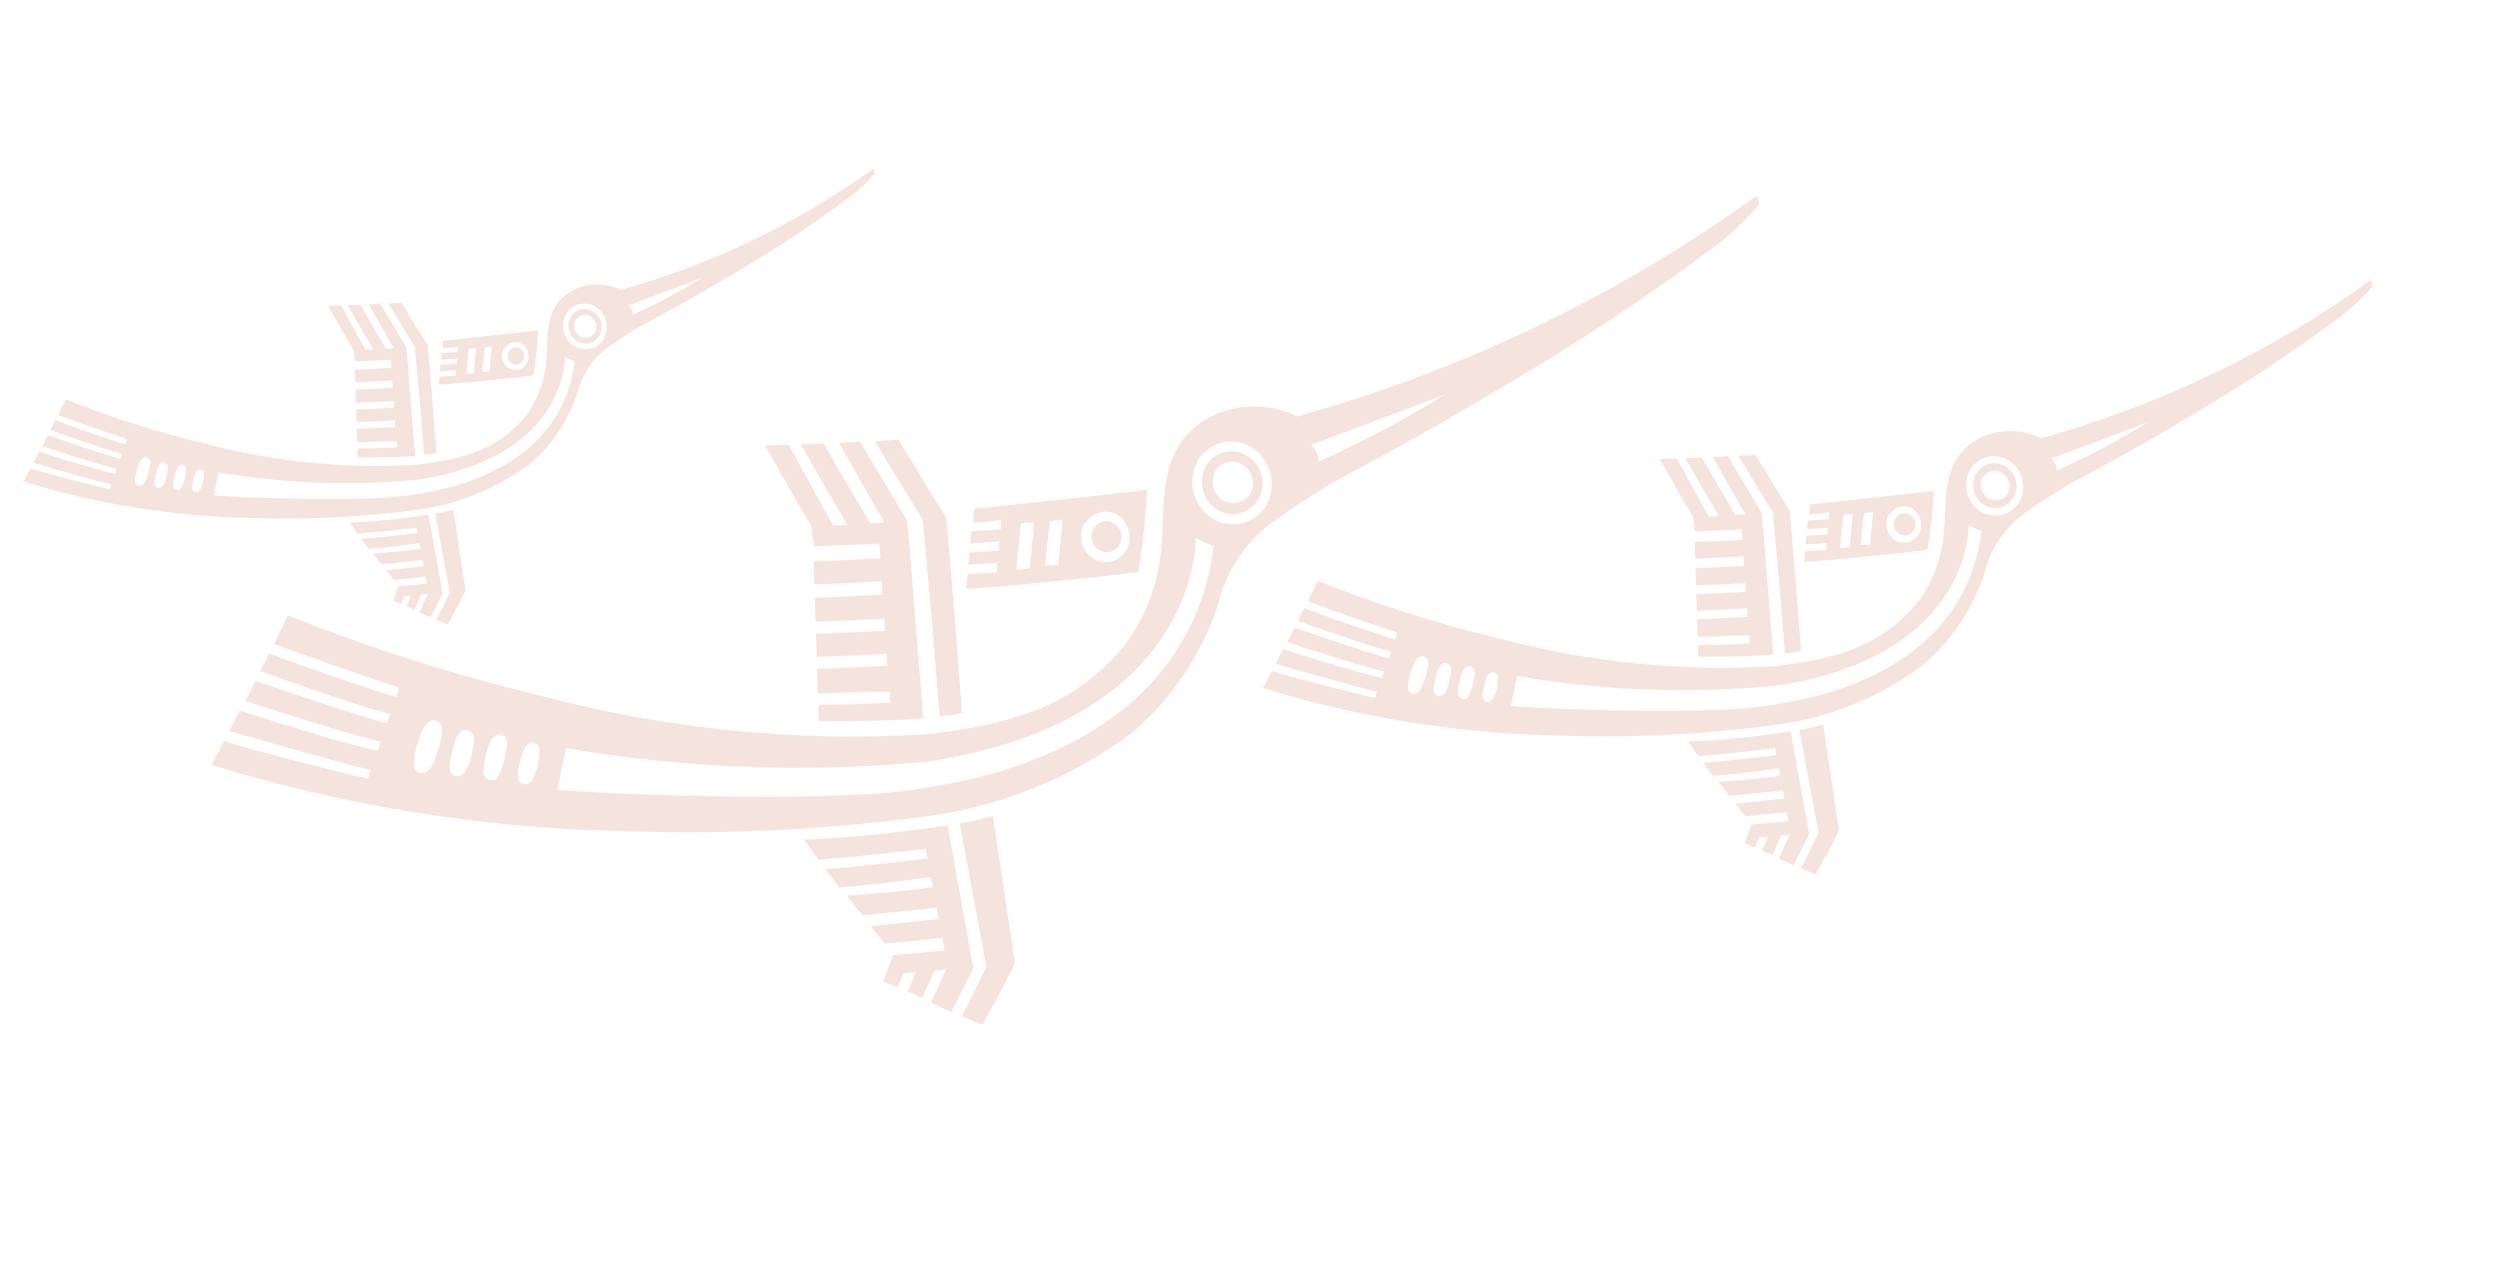 <svg width="431" height="219" viewBox="0 0 431 219" fill="none" xmlns="http://www.w3.org/2000/svg">
<g opacity="0.2">
<path d="M189.413 94.798C189.704 94.985 190.03 95.111 190.37 95.168C190.711 95.225 191.06 95.212 191.396 95.13C191.732 95.049 192.048 94.899 192.324 94.691C192.6 94.484 192.831 94.222 193.004 93.922C193.354 93.31 193.455 92.585 193.285 91.9C193.114 91.216 192.686 90.623 192.089 90.246C191.803 90.058 191.482 89.931 191.145 89.873C190.808 89.815 190.463 89.826 190.13 89.906C189.798 89.987 189.486 90.134 189.212 90.34C188.939 90.546 188.711 90.805 188.542 91.102C188.181 91.712 188.071 92.437 188.233 93.126C188.396 93.815 188.818 94.414 189.413 94.798Z" fill="#CE7A58"/>
<path d="M217.036 85.903C216.717 86.52 216.274 87.064 215.736 87.502C215.197 87.94 214.574 88.262 213.905 88.449C213.236 88.635 212.536 88.682 211.848 88.585C211.161 88.489 210.5 88.252 209.908 87.89C208.689 87.148 207.797 85.969 207.415 84.594C207.032 83.218 207.188 81.749 207.85 80.484C208.171 79.875 208.613 79.338 209.149 78.906C209.685 78.474 210.304 78.156 210.968 77.972C211.631 77.787 212.325 77.741 213.007 77.834C213.69 77.928 214.345 78.16 214.934 78.517C216.165 79.243 217.07 80.415 217.461 81.79C217.852 83.165 217.7 84.638 217.036 85.903ZM215.573 85.056C216.016 84.197 216.113 83.201 215.843 82.273C215.574 81.344 214.959 80.555 214.126 80.066C213.742 79.84 213.318 79.692 212.877 79.631C212.436 79.571 211.987 79.598 211.557 79.713C211.127 79.828 210.724 80.027 210.371 80.299C210.019 80.571 209.724 80.91 209.505 81.297C209.064 82.156 208.964 83.149 209.224 84.078C209.485 85.006 210.086 85.803 210.909 86.307C211.695 86.751 212.624 86.868 213.497 86.634C214.369 86.4 215.114 85.834 215.573 85.056Z" fill="#CE7A58"/>
<path d="M303.279 35.232C300.967 38.014 298.329 40.508 295.422 42.661C284.061 51.125 272.244 58.96 260.025 66.132C244.667 75.403 229.82 83.155 229.82 83.155C229.82 83.155 223.366 87.116 220.414 89.31C215.149 92.789 211.415 98.151 209.98 104.297C207.136 112.936 201.949 120.615 194.997 126.48C185.07 133.83 173.5 138.647 161.289 140.514C143.656 142.992 125.84 143.923 108.044 143.298C83.766 142.883 59.669 139.033 36.471 131.863L38.62 127.752C42.826 129.187 59.673 133.468 63.423 134.227L63.911 132.769C59.854 131.785 47.951 128.507 39.501 126.016L41.348 122.505C48.058 124.685 59.985 128.367 65.116 129.441L65.609 127.877C59.816 126.478 48.79 122.963 42.311 120.835L44.072 117.363C50.172 119.453 61.563 123.321 66.742 124.736L67.239 123.067C61.739 121.744 50.857 117.855 44.886 115.708L46.417 112.648C52.153 114.848 63.333 118.707 68.32 120.156L68.793 118.549C61.517 116.139 54.335 113.635 47.25 111.036L49.648 106.091C63.809 111.748 78.361 116.374 93.189 119.933C114.775 125.67 137.139 127.923 159.436 126.607C180.525 124.397 187.64 118.436 193.943 111.234C197.702 106.098 199.897 99.986 200.266 93.633C200.933 87.701 199.207 77.097 208.245 72.089C210.598 70.813 213.224 70.121 215.9 70.071C218.577 70.021 221.226 70.615 223.626 71.802C252.057 63.876 278.871 51.004 302.836 33.775C303.054 34.236 303.203 34.727 303.279 35.232ZM75.644 128.938C76.457 125.888 76.465 124.747 75.257 124.355C75.257 124.355 73.554 123.201 72.177 127.536C70.8 131.872 71.381 133.06 72.431 133.213C73.481 133.365 74.377 133.173 75.644 128.938ZM81.303 130.036C81.909 127.336 81.913 126.3 80.786 125.975C80.786 125.975 79.227 124.912 78.147 128.753C77.067 132.595 77.509 133.587 78.473 133.778C79.436 133.969 80.352 133.819 81.389 129.997L81.303 130.036ZM86.985 130.606C87.563 128.074 87.586 127.082 86.502 126.737C86.502 126.737 84.981 125.761 83.949 129.477C82.917 133.194 83.363 134.08 84.404 134.444C85.445 134.807 86.082 134.265 87.071 130.568L86.985 130.606ZM92.663 131.747C93.193 129.34 93.149 128.429 92.146 128.152C92.146 128.152 90.75 127.223 89.814 130.69C88.877 134.157 89.348 134.981 90.206 135.168C91.064 135.354 91.898 135.137 92.792 131.689L92.663 131.747ZM209.122 94.133C208.113 93.738 207.131 93.278 206.182 92.755C206.048 92.453 207.408 124.052 160.073 131.286C139.234 133.305 118.219 132.532 97.584 128.986L96.104 136.107C95.961 136.481 144.661 138.927 160.13 135.706C172.666 133.792 205.104 126.423 209.252 94.076L209.122 94.133ZM218.432 86.833C219.295 85.146 219.485 83.193 218.961 81.372C218.438 79.55 217.241 77.996 215.614 77.025C214.845 76.576 213.994 76.285 213.111 76.169C212.228 76.054 211.331 76.118 210.473 76.355C209.615 76.593 208.814 77 208.116 77.553C207.418 78.106 206.838 78.793 206.41 79.575C205.53 81.254 205.317 83.205 205.816 85.035C206.315 86.865 207.488 88.439 209.099 89.439C209.89 89.906 210.768 90.208 211.679 90.327C212.59 90.446 213.515 90.378 214.4 90.129C215.284 89.88 216.109 89.455 216.824 88.878C217.539 88.302 218.13 87.586 218.561 86.775L218.432 86.833ZM249.81 67.685C247.265 68.818 227.685 76.042 226.051 76.666C226.844 77.422 227.307 78.461 227.338 79.556C235.141 76.102 242.677 72.071 249.881 67.498L249.81 67.685Z" fill="#CE7A58"/>
<path d="M140.292 94.194C144.061 94.066 147.81 93.895 151.559 93.724L151.806 96.251C147.971 96.46 144.135 96.67 140.304 96.774L140.38 100.772C144.234 100.606 148.089 100.44 151.968 100.211L152.161 102.502C148.283 102.731 144.366 102.874 140.468 103.059L140.601 107.187C144.561 107.026 148.478 106.883 152.462 106.659L152.56 108.735C148.638 108.983 144.659 109.101 140.656 109.282L140.817 113.243C144.84 113.105 148.862 112.967 152.827 112.7L152.968 114.757C148.941 115 144.918 115.138 140.872 115.338L141 119.571C145.066 119.414 149.175 119.238 153.36 119.234L153.487 121.142C149.354 121.381 145.269 121.495 141.083 121.498L141.148 124.313C141.148 124.313 153.403 124.436 159.18 123.827L156.446 89.841L148.264 76.117L144.64 76.336C147.198 80.917 149.805 85.493 152.462 90.065L150.046 90.211C147.333 85.63 144.639 81.092 142.013 76.472L138.033 76.591C140.66 81.21 143.368 85.897 146.081 90.478L143.645 90.581C141.062 85.942 138.478 81.303 136 76.669L131.873 76.802C134.538 81.508 137.183 86.171 139.935 90.838L140.292 94.194Z" fill="#CE7A58"/>
<path d="M161.965 123.465C163.279 123.432 164.585 123.249 165.858 122.92C165.028 111.658 164.131 100.478 163.153 89.231C160.349 84.794 157.613 80.275 154.895 75.799L150.825 76.062C153.518 80.6 156.298 85.099 159.078 89.599C160.119 100.87 161.116 112.16 161.965 123.465Z" fill="#CE7A58"/>
<path d="M163.367 142.277C155.172 143.552 146.914 144.383 138.63 144.768L141.16 148.242C147.334 147.714 153.452 147.057 159.593 146.337L159.877 148.02C154.033 148.71 148.17 149.358 142.292 149.857L144.688 153.029C149.995 152.525 155.283 151.979 160.455 151.174L160.84 152.967C155.951 153.594 151.003 154.092 145.979 154.418L148.681 157.815C152.929 157.37 157.195 156.968 161.467 156.461L161.823 158.422C157.935 158.862 154.028 159.258 150.121 159.655L152.502 162.678C155.826 162.403 159.124 162.071 162.397 161.682L162.849 163.858C159.877 164.148 156.905 164.439 153.956 164.667L152.296 169.18L154.743 170.261L155.762 167.791L157.905 167.612L156.488 170.931L158.997 172.036L161.088 167.331L163.125 167.147L160.503 172.864L164.024 174.501L167.805 166.975L163.367 142.277Z" fill="#CE7A58"/>
<path d="M171.176 140.659C169.295 141.204 167.384 141.641 165.452 141.968L170.038 166.651C168.641 169.548 167.377 172.282 165.788 175.213L169.381 176.663C171.291 173.175 173.196 169.793 174.991 166.047L171.176 140.659Z" fill="#CE7A58"/>
<path d="M167.785 90.114L167.956 87.711C167.956 87.711 195.608 84.801 197.76 84.411C197.525 89.155 197.024 93.882 196.262 98.57C195.4 98.954 166.693 101.818 166.539 101.473L166.82 98.97L171.863 98.687L171.958 97.043L166.914 97.325L167.133 95.263L172.157 94.938L172.271 93.336L167.266 93.705L167.465 91.6L172.49 91.275L172.608 89.567C171.41 89.895 169.693 89.987 167.785 90.114ZM186.935 90.164C186.389 91.177 186.231 92.355 186.493 93.476C186.754 94.597 187.416 95.584 188.354 96.252C188.831 96.556 189.365 96.759 189.923 96.849C190.481 96.94 191.052 96.915 191.6 96.777C192.149 96.64 192.663 96.391 193.112 96.048C193.561 95.704 193.935 95.273 194.212 94.779C194.728 93.767 194.862 92.602 194.589 91.499C194.316 90.396 193.654 89.428 192.725 88.773C191.797 88.23 190.693 88.072 189.649 88.334C188.606 88.596 187.707 89.256 187.146 90.173L186.935 90.164ZM181.008 89.857C180.656 92.547 180.205 97.453 180.205 97.453C180.953 97.5 181.704 97.476 182.448 97.384L183.156 89.573L181.008 89.857ZM176.022 90.269C175.67 92.959 175.224 98.224 175.224 98.224C175.224 98.224 176.432 98.151 177.539 97.968L178.29 90.138C178.29 90.138 178.084 90.023 176.449 90.183L176.022 90.269Z" fill="#CE7A58"/>
<path d="M327.395 92.04C327.604 92.174 327.838 92.264 328.082 92.305C328.326 92.346 328.577 92.337 328.817 92.278C329.058 92.219 329.285 92.112 329.483 91.963C329.681 91.814 329.847 91.626 329.97 91.412C330.222 90.972 330.294 90.453 330.172 89.962C330.05 89.471 329.742 89.045 329.315 88.775C329.109 88.641 328.879 88.55 328.637 88.508C328.396 88.466 328.148 88.474 327.91 88.532C327.671 88.589 327.447 88.695 327.252 88.843C327.056 88.99 326.892 89.176 326.771 89.389C326.512 89.826 326.433 90.346 326.549 90.84C326.666 91.334 326.969 91.764 327.395 92.04Z" fill="#CE7A58"/>
<path d="M347.203 85.662C346.975 86.104 346.657 86.495 346.271 86.809C345.885 87.123 345.438 87.354 344.958 87.487C344.478 87.621 343.976 87.655 343.483 87.586C342.99 87.517 342.517 87.347 342.092 87.087C341.218 86.555 340.578 85.71 340.304 84.723C340.03 83.737 340.142 82.683 340.616 81.776C340.846 81.339 341.163 80.954 341.548 80.644C341.932 80.335 342.376 80.107 342.852 79.975C343.328 79.843 343.825 79.809 344.314 79.876C344.804 79.944 345.274 80.11 345.696 80.365C346.579 80.887 347.228 81.727 347.508 82.713C347.789 83.699 347.679 84.754 347.203 85.662ZM346.154 85.055C346.472 84.439 346.541 83.724 346.348 83.059C346.155 82.393 345.714 81.827 345.116 81.477C344.841 81.314 344.537 81.208 344.221 81.165C343.905 81.121 343.583 81.141 343.274 81.223C342.966 81.306 342.677 81.448 342.424 81.643C342.172 81.838 341.96 82.082 341.803 82.359C341.487 82.975 341.415 83.687 341.602 84.353C341.788 85.019 342.22 85.59 342.81 85.951C343.374 86.27 344.04 86.354 344.665 86.186C345.291 86.019 345.825 85.612 346.154 85.055Z" fill="#CE7A58"/>
<path d="M409.046 49.326C407.388 51.321 405.497 53.109 403.412 54.653C395.265 60.723 386.792 66.341 378.03 71.484C367.017 78.132 356.371 83.691 356.371 83.691C356.371 83.691 351.742 86.531 349.626 88.104C345.85 90.599 343.173 94.444 342.144 98.851C340.104 105.046 336.385 110.553 331.4 114.758C324.281 120.028 315.984 123.483 307.229 124.821C294.584 126.598 281.809 127.266 269.048 126.818C251.639 126.52 234.359 123.76 217.724 118.618L219.265 115.67C222.281 116.699 234.362 119.769 237.051 120.313L237.401 119.268C234.492 118.562 225.956 116.211 219.897 114.425L221.222 111.908C226.033 113.471 234.586 116.111 238.265 116.881L238.618 115.76C234.464 114.756 226.558 112.236 221.912 110.71L223.175 108.22C227.549 109.719 235.717 112.493 239.431 113.508L239.788 112.311C235.843 111.362 228.04 108.574 223.758 107.034L224.856 104.839C228.97 106.417 236.986 109.185 240.563 110.223L240.902 109.071C235.684 107.343 230.534 105.547 225.454 103.683L227.173 100.137C237.328 104.194 247.763 107.511 258.396 110.063C273.875 114.178 289.911 115.793 305.9 114.849C321.022 113.265 326.124 108.99 330.644 103.826C333.339 100.143 334.914 95.76 335.178 91.204C335.656 86.951 334.418 79.347 340.9 75.755C342.587 74.84 344.47 74.344 346.389 74.308C348.308 74.273 350.208 74.698 351.929 75.55C372.316 69.866 391.544 60.636 408.729 48.281C408.885 48.612 408.992 48.964 409.046 49.326ZM245.815 116.521C246.397 114.333 246.403 113.515 245.537 113.234C245.537 113.234 244.316 112.407 243.328 115.515C242.341 118.624 242.757 119.477 243.51 119.586C244.263 119.695 244.906 119.557 245.815 116.521ZM249.872 117.308C250.307 115.372 250.31 114.629 249.502 114.396C249.502 114.396 248.384 113.634 247.609 116.388C246.835 119.143 247.152 119.854 247.843 119.991C248.534 120.128 249.19 120.021 249.934 117.28L249.872 117.308ZM253.947 117.717C254.361 115.901 254.378 115.189 253.6 114.943C253.6 114.943 252.51 114.242 251.77 116.907C251.029 119.572 251.35 120.208 252.096 120.469C252.842 120.729 253.299 120.341 254.009 117.689L253.947 117.717ZM258.018 118.535C258.398 116.809 258.367 116.155 257.648 115.957C257.648 115.957 256.647 115.291 255.975 117.777C255.303 120.263 255.641 120.854 256.256 120.988C256.872 121.121 257.47 120.966 258.111 118.494L258.018 118.535ZM341.529 91.563C340.805 91.28 340.101 90.95 339.42 90.575C339.324 90.358 340.299 113.017 306.357 118.204C291.413 119.652 276.344 119.098 261.547 116.555L260.486 121.661C260.383 121.93 295.305 123.684 306.397 121.374C315.386 120.001 338.647 114.717 341.621 91.522L341.529 91.563ZM348.204 86.328C348.824 85.118 348.959 83.718 348.584 82.412C348.209 81.106 347.35 79.992 346.183 79.295C345.632 78.973 345.022 78.764 344.389 78.682C343.756 78.599 343.113 78.644 342.497 78.815C341.882 78.985 341.307 79.277 340.807 79.674C340.306 80.07 339.891 80.563 339.584 81.123C338.952 82.328 338.8 83.727 339.158 85.039C339.515 86.351 340.357 87.48 341.512 88.197C342.079 88.532 342.708 88.749 343.362 88.834C344.015 88.919 344.679 88.87 345.313 88.692C345.947 88.513 346.538 88.208 347.051 87.795C347.564 87.381 347.988 86.868 348.297 86.287L348.204 86.328ZM370.705 72.597C368.88 73.41 354.84 78.59 353.668 79.038C354.237 79.58 354.569 80.325 354.591 81.11C360.186 78.633 365.59 75.743 370.756 72.463L370.705 72.597Z" fill="#CE7A58"/>
<path d="M292.172 91.608C294.875 91.516 297.563 91.393 300.251 91.27L300.428 93.082C297.678 93.232 294.928 93.383 292.181 93.457L292.235 96.325C294.999 96.205 297.763 96.086 300.544 95.922L300.683 97.565C297.902 97.729 295.093 97.831 292.298 97.964L292.394 100.924C295.233 100.809 298.042 100.706 300.899 100.546L300.969 102.034C298.157 102.212 295.303 102.297 292.433 102.427L292.549 105.267C295.433 105.168 298.318 105.069 301.161 104.877L301.262 106.352C298.374 106.527 295.489 106.626 292.588 106.769L292.68 109.805C295.595 109.692 298.541 109.566 301.543 109.563L301.633 110.931C298.67 111.103 295.741 111.184 292.739 111.187L292.786 113.205C292.786 113.205 301.574 113.293 305.716 112.857L303.756 88.486L297.889 78.645L295.29 78.802C297.124 82.087 298.994 85.368 300.899 88.647L299.166 88.751C297.221 85.466 295.289 82.212 293.406 78.9L290.552 78.984C292.436 82.297 294.378 85.658 296.323 88.943L294.577 89.017C292.724 85.69 290.872 82.364 289.095 79.041L286.135 79.136C288.046 82.511 289.943 85.854 291.916 89.201L292.172 91.608Z" fill="#CE7A58"/>
<path d="M307.713 112.597C308.656 112.574 309.592 112.443 310.505 112.206C309.91 104.131 309.267 96.114 308.565 88.049C306.555 84.867 304.592 81.627 302.643 78.417L299.725 78.605C301.656 81.859 303.65 85.086 305.643 88.313C306.389 96.395 307.105 104.491 307.713 112.597Z" fill="#CE7A58"/>
<path d="M308.719 126.085C302.842 126.999 296.921 127.595 290.98 127.871L292.794 130.362C297.222 129.983 301.608 129.512 306.012 128.996L306.216 130.202C302.025 130.698 297.821 131.162 293.606 131.52L295.324 133.794C299.129 133.433 302.921 133.042 306.63 132.464L306.907 133.75C303.4 134.2 299.852 134.557 296.25 134.791L298.187 137.226C301.233 136.908 304.293 136.619 307.356 136.256L307.611 137.662C304.823 137.977 302.022 138.261 299.22 138.546L300.927 140.714C303.311 140.517 305.676 140.279 308.023 139.999L308.347 141.56C306.216 141.768 304.084 141.976 301.97 142.14L300.78 145.376L302.534 146.151L303.265 144.38L304.801 144.251L303.786 146.632L305.585 147.424L307.084 144.05L308.545 143.918L306.665 148.018L309.189 149.192L311.901 143.795L308.719 126.085Z" fill="#CE7A58"/>
<path d="M314.318 124.926C312.969 125.316 311.599 125.63 310.214 125.864L313.502 143.564C312.5 145.641 311.594 147.602 310.455 149.703L313.031 150.743C314.4 148.242 315.767 145.817 317.054 143.131L314.318 124.926Z" fill="#CE7A58"/>
<path d="M311.887 88.681L312.009 86.959C312.009 86.959 331.838 84.872 333.381 84.592C333.212 87.994 332.854 91.383 332.307 94.745C331.689 95.021 311.103 97.074 310.993 96.827L311.194 95.032L314.811 94.829L314.879 93.65L311.262 93.853L311.419 92.374L315.022 92.141L315.103 90.992L311.514 91.257L311.657 89.747L315.26 89.514L315.345 88.29C314.486 88.524 313.255 88.591 311.887 88.681ZM325.618 88.717C325.227 89.444 325.114 90.289 325.302 91.093C325.489 91.897 325.964 92.604 326.636 93.083C326.978 93.301 327.361 93.446 327.761 93.511C328.162 93.576 328.571 93.558 328.964 93.46C329.357 93.361 329.726 93.183 330.048 92.936C330.37 92.69 330.638 92.381 330.837 92.027C331.207 91.301 331.303 90.466 331.107 89.675C330.912 88.883 330.437 88.189 329.771 87.72C329.105 87.33 328.313 87.217 327.565 87.405C326.817 87.593 326.172 88.066 325.77 88.724L325.618 88.717ZM321.369 88.498C321.116 90.427 320.792 93.944 320.792 93.944C321.329 93.978 321.868 93.961 322.401 93.894L322.909 88.293L321.369 88.498ZM317.793 88.793C317.541 90.722 317.221 94.497 317.221 94.497C317.221 94.497 318.087 94.445 318.881 94.313L319.42 88.699C319.42 88.699 319.272 88.616 318.099 88.731L317.793 88.793Z" fill="#CE7A58"/>
<path d="M88.2 62.627C88.36 62.73 88.539 62.799 88.727 62.831C88.914 62.862 89.106 62.855 89.291 62.81C89.476 62.765 89.649 62.683 89.801 62.569C89.953 62.454 90.081 62.31 90.175 62.146C90.368 61.809 90.424 61.41 90.33 61.033C90.236 60.657 90.001 60.331 89.672 60.123C89.515 60.02 89.338 59.95 89.153 59.918C88.968 59.886 88.778 59.892 88.595 59.937C88.412 59.981 88.24 60.062 88.09 60.175C87.939 60.288 87.814 60.431 87.721 60.594C87.523 60.929 87.462 61.328 87.551 61.707C87.641 62.086 87.873 62.416 88.2 62.627Z" fill="#CE7A58"/>
<path d="M103.395 57.736C103.22 58.075 102.976 58.375 102.68 58.615C102.383 58.856 102.041 59.034 101.673 59.136C101.305 59.239 100.92 59.264 100.541 59.211C100.163 59.158 99.8 59.028 99.474 58.829C98.803 58.42 98.313 57.772 98.103 57.016C97.892 56.259 97.978 55.451 98.342 54.755C98.519 54.42 98.762 54.124 99.057 53.887C99.352 53.649 99.692 53.474 100.057 53.373C100.422 53.272 100.804 53.246 101.179 53.297C101.554 53.349 101.915 53.477 102.239 53.673C102.916 54.072 103.414 54.717 103.629 55.473C103.844 56.23 103.76 57.04 103.395 57.736ZM102.59 57.27C102.834 56.797 102.887 56.249 102.739 55.739C102.591 55.228 102.253 54.794 101.794 54.525C101.583 54.4 101.35 54.319 101.107 54.286C100.865 54.252 100.618 54.268 100.381 54.331C100.145 54.394 99.923 54.503 99.729 54.653C99.535 54.803 99.373 54.989 99.252 55.202C99.01 55.674 98.955 56.221 99.098 56.732C99.241 57.243 99.572 57.681 100.025 57.958C100.457 58.202 100.968 58.267 101.448 58.138C101.928 58.009 102.338 57.698 102.59 57.27Z" fill="#CE7A58"/>
<path d="M150.836 29.862C149.564 31.392 148.113 32.764 146.514 33.949C140.264 38.605 133.764 42.915 127.043 46.86C118.595 51.96 110.428 56.224 110.428 56.224C110.428 56.224 106.877 58.403 105.254 59.609C102.357 61.523 100.304 64.473 99.514 67.854C97.95 72.606 95.096 76.83 91.272 80.056C85.811 84.099 79.447 86.749 72.73 87.776C63.03 89.139 53.23 89.651 43.441 89.308C30.086 89.079 16.831 86.962 4.07 83.017L5.252 80.756C7.566 81.545 16.833 83.9 18.895 84.318L19.164 83.516C16.932 82.975 10.384 81.171 5.736 79.801L6.753 77.87C10.443 79.069 17.004 81.094 19.827 81.685L20.098 80.825C16.911 80.055 10.846 78.122 7.282 76.951L8.251 75.041C11.607 76.191 17.872 78.319 20.721 79.097L20.995 78.179C17.969 77.451 11.983 75.312 8.698 74.131L9.541 72.447C12.696 73.658 18.846 75.781 21.589 76.578L21.85 75.694C17.847 74.368 13.897 72.99 9.999 71.561L11.318 68.841C19.108 71.953 27.113 74.497 35.269 76.455C47.144 79.611 59.446 80.85 71.711 80.126C83.312 78.91 87.225 75.632 90.693 71.67C92.76 68.844 93.968 65.483 94.171 61.987C94.537 58.725 93.588 52.892 98.56 50.137C99.854 49.435 101.298 49.054 102.771 49.027C104.243 48.999 105.7 49.326 107.02 49.979C122.66 45.619 137.41 38.538 150.593 29.061C150.712 29.315 150.794 29.585 150.836 29.862ZM25.618 81.408C26.065 79.731 26.07 79.103 25.405 78.887C25.405 78.887 24.468 78.252 23.711 80.637C22.953 83.022 23.273 83.676 23.851 83.76C24.428 83.844 24.921 83.738 25.618 81.408ZM28.731 82.012C29.065 80.527 29.067 79.957 28.447 79.779C28.447 79.779 27.589 79.194 26.995 81.307C26.401 83.42 26.644 83.966 27.174 84.071C27.704 84.176 28.208 84.094 28.778 81.991L28.731 82.012ZM31.857 82.326C32.174 80.933 32.187 80.387 31.591 80.198C31.591 80.198 30.754 79.66 30.186 81.705C29.619 83.749 29.864 84.237 30.437 84.437C31.009 84.637 31.36 84.339 31.904 82.305L31.857 82.326ZM34.98 82.954C35.271 81.629 35.247 81.128 34.696 80.976C34.696 80.976 33.928 80.465 33.413 82.372C32.897 84.279 33.156 84.733 33.628 84.835C34.101 84.938 34.559 84.819 35.051 82.922L34.98 82.954ZM99.042 62.263C98.487 62.046 97.947 61.792 97.425 61.505C97.351 61.339 98.099 78.721 72.061 82.7C60.598 83.811 49.038 83.385 37.687 81.435L36.873 85.352C36.794 85.558 63.583 86.903 72.092 85.131C78.988 84.078 96.832 80.025 99.113 62.231L99.042 62.263ZM104.163 58.247C104.638 57.319 104.742 56.245 104.455 55.243C104.167 54.241 103.508 53.386 102.613 52.852C102.19 52.605 101.722 52.445 101.237 52.381C100.751 52.318 100.257 52.353 99.785 52.483C99.313 52.614 98.872 52.838 98.489 53.142C98.105 53.447 97.786 53.825 97.55 54.254C97.066 55.178 96.949 56.252 97.224 57.258C97.498 58.265 98.143 59.13 99.029 59.681C99.465 59.938 99.947 60.104 100.448 60.169C100.95 60.234 101.459 60.197 101.945 60.06C102.432 59.923 102.885 59.689 103.279 59.372C103.672 59.055 103.997 58.661 104.234 58.215L104.163 58.247ZM121.424 47.714C120.024 48.338 109.253 52.311 108.354 52.655C108.791 53.071 109.045 53.642 109.063 54.244C113.355 52.344 117.5 50.127 121.463 47.611L121.424 47.714Z" fill="#CE7A58"/>
<path d="M61.18 62.295C63.253 62.225 65.315 62.131 67.377 62.037L67.513 63.426C65.403 63.542 63.294 63.657 61.186 63.714L61.228 65.914C63.348 65.822 65.469 65.731 67.602 65.605L67.709 66.865C65.575 66.991 63.42 67.07 61.276 67.172L61.349 69.442C63.528 69.353 65.683 69.275 67.874 69.152L67.928 70.294C65.771 70.43 63.582 70.496 61.38 70.595L61.468 72.773C63.681 72.698 65.894 72.622 68.075 72.475L68.152 73.606C65.937 73.74 63.724 73.816 61.498 73.926L61.569 76.255C63.806 76.168 66.066 76.071 68.368 76.069L68.438 77.119C66.164 77.25 63.917 77.313 61.615 77.315L61.651 78.863C61.651 78.863 68.392 78.931 71.57 78.596L70.066 59.901L65.565 52.351L63.571 52.472C64.978 54.992 66.413 57.509 67.874 60.024L66.545 60.104C65.053 57.584 63.571 55.088 62.126 52.547L59.937 52.612C61.382 55.153 62.872 57.731 64.364 60.251L63.024 60.308C61.603 57.756 60.182 55.204 58.819 52.655L56.548 52.728C58.014 55.317 59.47 57.882 60.983 60.449L61.18 62.295Z" fill="#CE7A58"/>
<path d="M73.102 78.397C73.825 78.379 74.543 78.278 75.243 78.097C74.787 71.902 74.293 65.752 73.755 59.565C72.213 57.124 70.707 54.639 69.212 52.176L66.973 52.321C68.455 54.817 69.984 57.292 71.513 59.768C72.086 65.968 72.635 72.178 73.102 78.397Z" fill="#CE7A58"/>
<path d="M73.873 88.744C69.365 89.445 64.822 89.902 60.265 90.114L61.657 92.025C65.053 91.734 68.418 91.373 71.796 90.977L71.953 91.902C68.738 92.282 65.513 92.638 62.28 92.913L63.597 94.658C66.517 94.381 69.426 94.08 72.271 93.637L72.483 94.624C69.793 94.969 67.071 95.243 64.308 95.422L65.794 97.29C68.13 97.046 70.478 96.825 72.827 96.546L73.023 97.624C70.885 97.866 68.735 98.084 66.586 98.302L67.896 99.966C69.724 99.814 71.538 99.632 73.339 99.418L73.588 100.615C71.953 100.774 70.318 100.934 68.696 101.059L67.783 103.542L69.128 104.137L69.689 102.778L70.868 102.679L70.089 104.505L71.469 105.113L72.619 102.525L73.74 102.424L72.297 105.569L74.234 106.469L76.314 102.329L73.873 88.744Z" fill="#CE7A58"/>
<path d="M78.168 87.854C77.133 88.154 76.082 88.394 75.02 88.574L77.543 102.152C76.774 103.746 76.079 105.25 75.205 106.862L77.181 107.659C78.231 105.741 79.279 103.881 80.267 101.82L78.168 87.854Z" fill="#CE7A58"/>
<path d="M76.303 60.051L76.397 58.73C76.397 58.73 91.608 57.129 92.792 56.914C92.662 59.523 92.387 62.124 91.968 64.703C91.494 64.914 75.702 66.489 75.618 66.299L75.772 64.923L78.547 64.767L78.599 63.863L75.824 64.018L75.945 62.884L78.708 62.705L78.771 61.824L76.018 62.027L76.127 60.869L78.891 60.69L78.956 59.751C78.297 59.931 77.353 59.981 76.303 60.051ZM86.837 60.079C86.537 60.636 86.45 61.284 86.594 61.901C86.738 62.517 87.102 63.06 87.618 63.427C87.88 63.595 88.174 63.706 88.481 63.756C88.788 63.806 89.102 63.792 89.403 63.717C89.705 63.641 89.988 63.504 90.235 63.315C90.482 63.126 90.688 62.889 90.84 62.618C91.124 62.061 91.198 61.42 91.048 60.813C90.898 60.206 90.534 59.674 90.022 59.314C89.512 59.015 88.904 58.928 88.33 59.072C87.757 59.216 87.262 59.579 86.953 60.084L86.837 60.079ZM83.577 59.91C83.383 61.39 83.135 64.088 83.135 64.088C83.547 64.114 83.96 64.101 84.369 64.05L84.758 59.753L83.577 59.91ZM80.834 60.137C80.641 61.616 80.395 64.512 80.395 64.512C80.395 64.512 81.06 64.472 81.669 64.371L82.082 60.064C82.082 60.064 81.968 60.001 81.069 60.089L80.834 60.137Z" fill="#CE7A58"/>
</g>
</svg>
